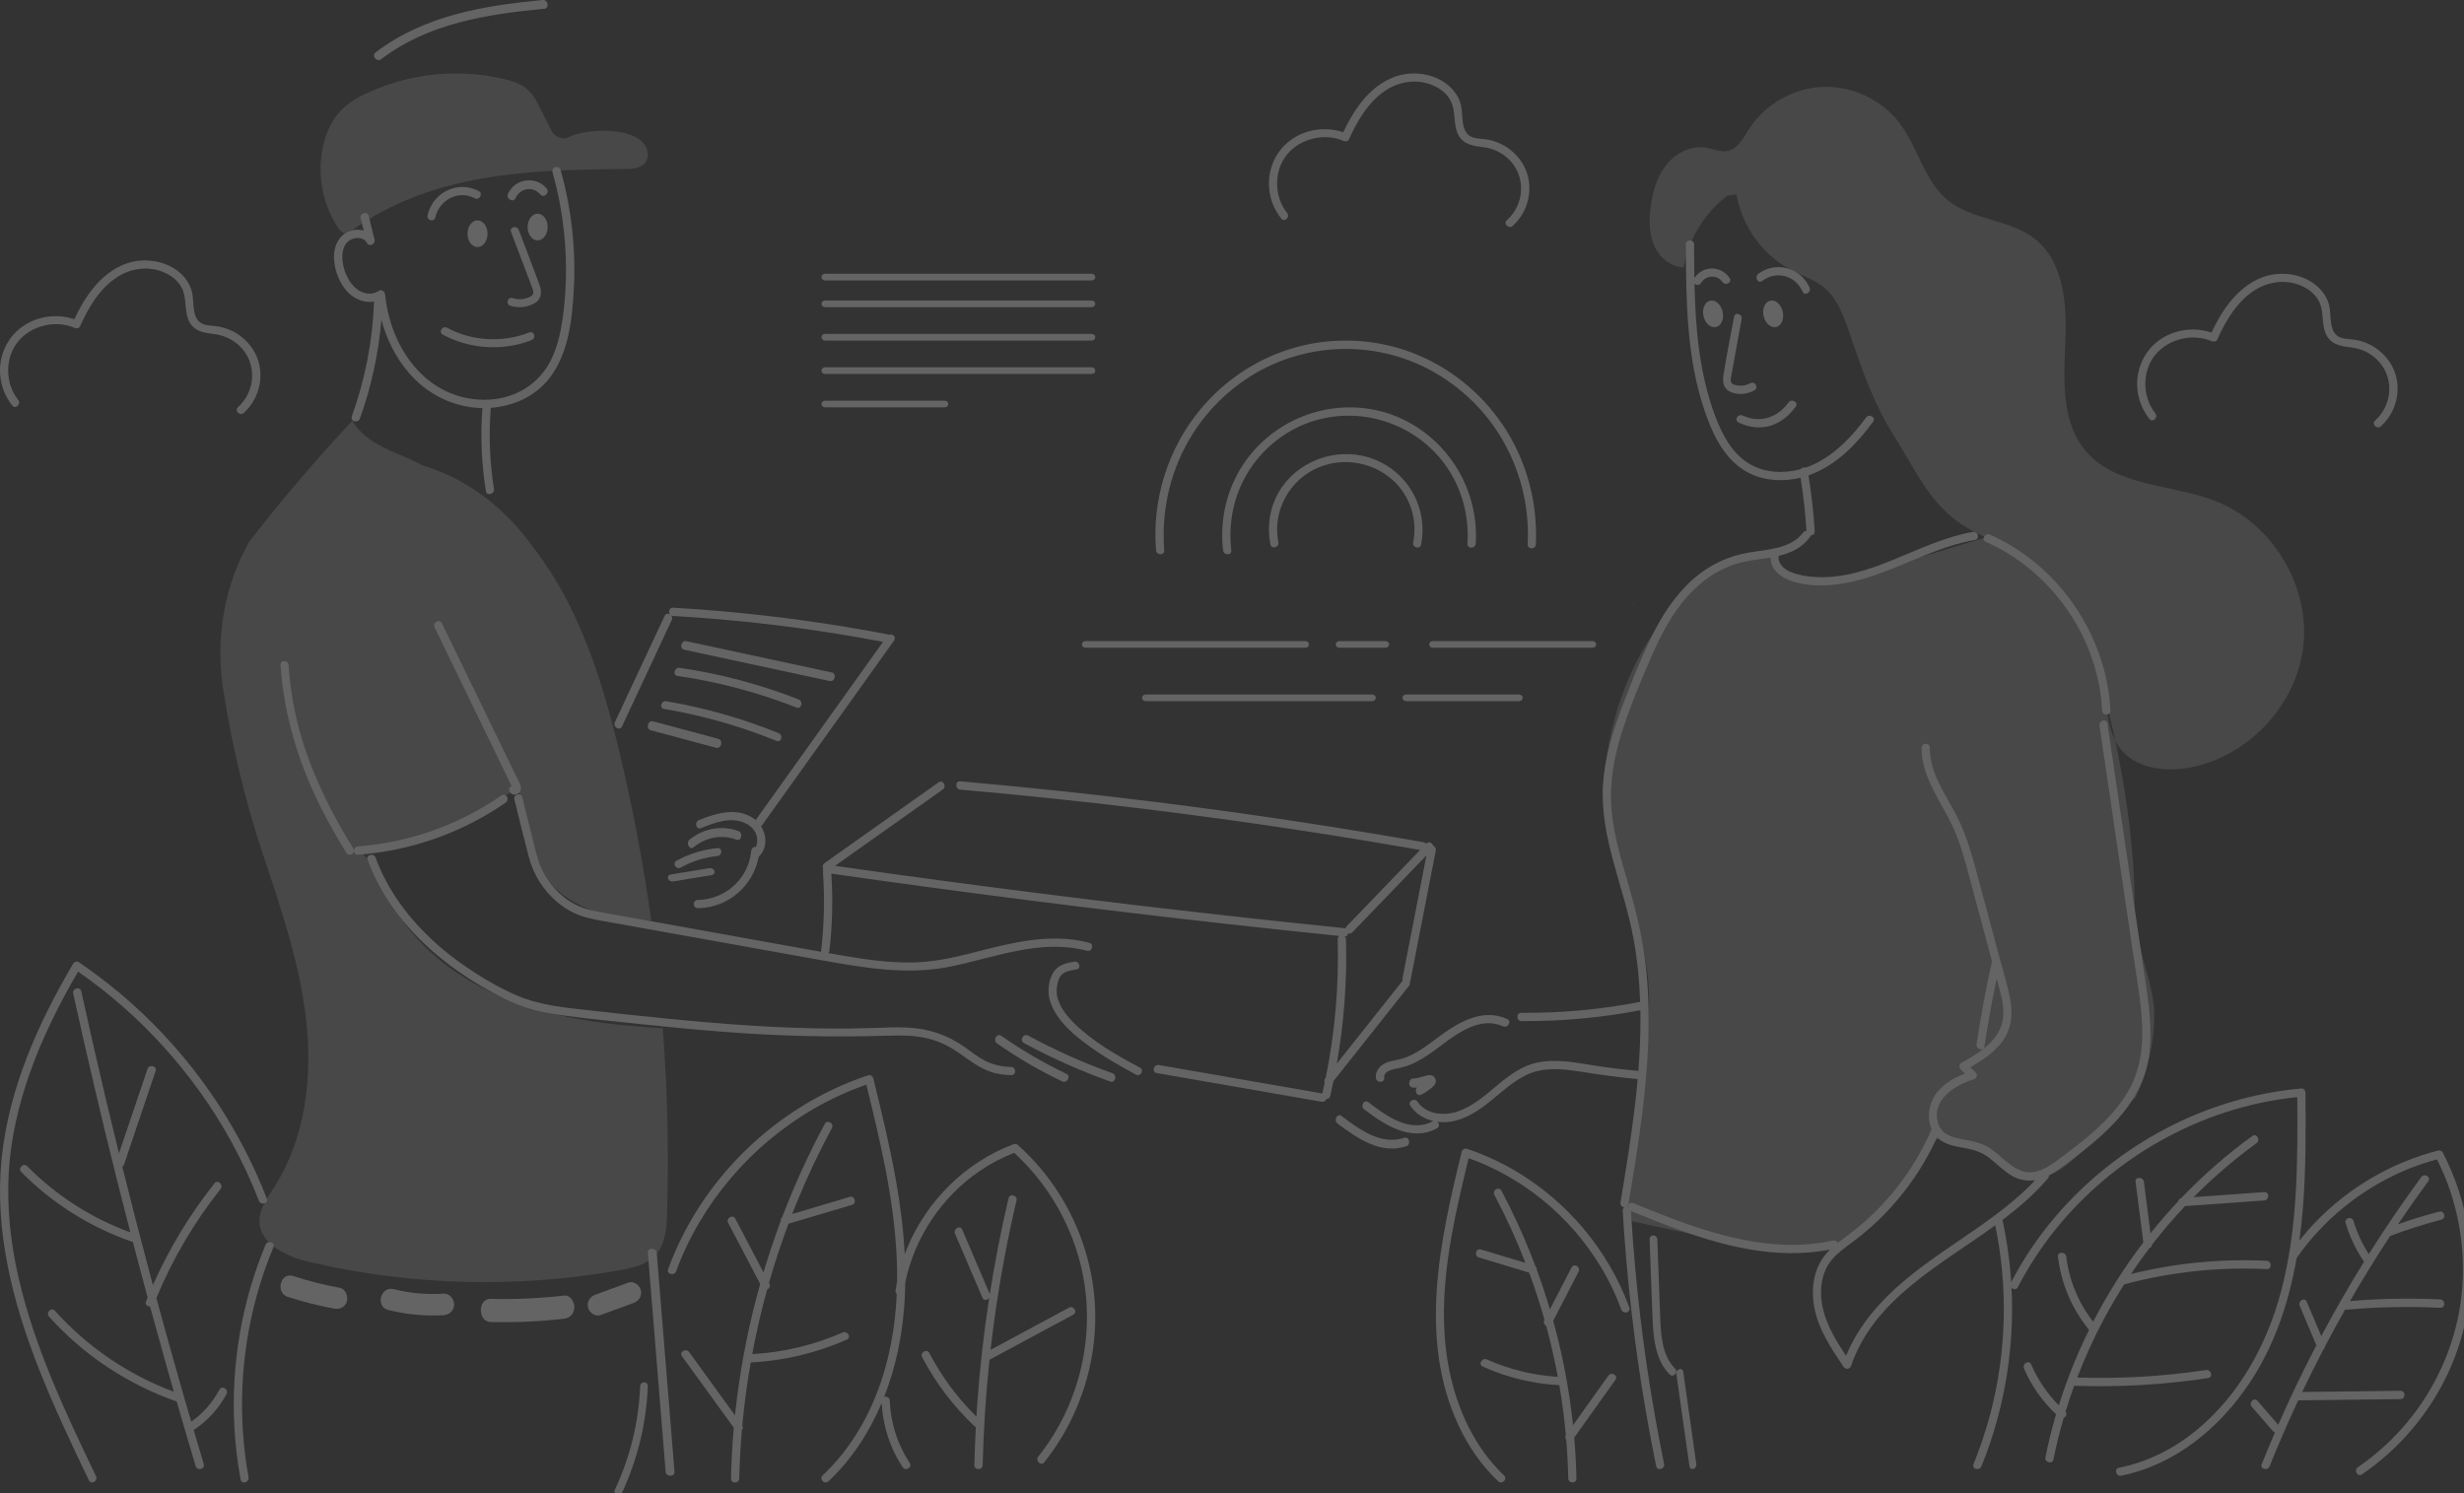 <?xml version="1.0" encoding="UTF-8"?>
<svg width="358px" height="217px" viewBox="0 0 358 217" version="1.1" xmlns="http://www.w3.org/2000/svg" xmlns:xlink="http://www.w3.org/1999/xlink">
    <rect x="0" y="0" width="358" height="217" fill="#333333" stroke="none"/>
    <title>ic_delivery</title>
    <g id="Page-1" stroke="none" stroke-width="1" fill="none" fill-rule="evenodd" opacity="0.24">
        <g id="408_splash" transform="translate(-2, -523)" fill="#FFFFFF">
            <g id="ic_delivery" transform="translate(2, 523)">
                <path d="M50.019,33.894 C50.508,34.083 51.183,33.871 51.297,33.361 C56.96,29.369 63.234,27.119 70.069,25.935 C76.904,24.752 83.874,24.611 90.812,24.561 C91.874,24.554 93.091,24.477 93.743,23.642 C94.333,22.888 94.194,21.746 93.626,20.977 C93.057,20.208 92.152,19.756 91.238,19.466 C88.809,18.695 84.68,18.863 82.407,20.015 C81.709,20.369 80.512,19.741 80.189,19.101 C79.633,17.996 79.076,16.892 78.519,15.787 C78.024,14.803 77.511,13.796 76.694,13.056 C75.705,12.157 74.372,11.744 73.067,11.443 C66.545,9.937 59.525,10.66 53.45,13.463 C52.082,14.094 50.742,14.841 49.675,15.903 C48.238,17.334 47.379,19.262 46.939,21.238 C46.066,25.155 46.788,29.406 48.923,32.809 C49.201,33.252 49.53,33.705 50.019,33.894" id="Fill-3" opacity="0.423"></path>
                <path d="M186.164,31.771 C186.641,32.363 187.479,31.527 187.007,30.94 C185.08,28.545 185.052,24.785 187.034,22.409 C188.938,20.128 192.423,19.28 195.176,20.465 C195.445,20.581 195.85,20.571 195.992,20.255 C197.223,17.515 198.859,14.695 201.483,13.039 C203.679,11.654 206.493,11.411 208.804,12.702 C209.825,13.273 210.677,14.152 211.028,15.274 C211.437,16.579 211.225,18.004 211.735,19.286 C212.352,20.838 213.757,21.189 215.295,21.35 C216.801,21.508 218.166,22.104 219.243,23.166 C221.74,25.629 221.527,29.682 218.938,32.002 C218.369,32.512 219.214,33.341 219.781,32.833 C222.195,30.67 222.935,27.014 221.432,24.14 C220.715,22.766 219.51,21.609 218.106,20.925 C217.361,20.562 216.579,20.331 215.756,20.227 C214.925,20.123 213.883,20.165 213.257,19.522 C212.235,18.474 212.583,16.549 212.254,15.235 C211.934,13.957 211.122,12.877 210.055,12.105 C207.845,10.504 204.711,10.251 202.22,11.322 C198.826,12.781 196.669,16.002 195.166,19.217 C192.749,18.399 190.007,18.722 187.856,20.127 C185.425,21.714 184.141,24.537 184.399,27.387 C184.546,29.006 185.14,30.498 186.164,31.771" id="Fill-4"></path>
                <path d="M2.64,58.109 C0.713,55.715 0.685,51.954 2.667,49.579 C4.571,47.298 8.057,46.45 10.81,47.635 C11.078,47.751 11.483,47.74 11.625,47.424 C12.856,44.684 14.492,41.865 17.116,40.21 C19.312,38.824 22.126,38.581 24.437,39.872 C25.458,40.443 26.31,41.322 26.661,42.444 C27.07,43.748 26.858,45.174 27.368,46.456 C27.985,48.008 29.39,48.359 30.928,48.52 C32.434,48.678 33.799,49.274 34.876,50.336 C37.373,52.799 37.16,56.852 34.571,59.172 C34.002,59.682 34.847,60.512 35.414,60.002 C37.828,57.84 38.568,54.184 37.066,51.31 C36.348,49.936 35.144,48.779 33.739,48.095 C32.995,47.731 32.213,47.501 31.389,47.397 C30.559,47.292 29.517,47.335 28.89,46.692 C27.869,45.644 28.216,43.719 27.887,42.405 C27.568,41.127 26.756,40.047 25.689,39.274 C23.478,37.673 20.345,37.421 17.853,38.492 C14.459,39.951 12.302,43.171 10.8,46.387 C8.382,45.568 5.641,45.892 3.49,47.296 C1.059,48.884 -0.226,51.707 0.033,54.557 C0.18,56.176 0.774,57.668 1.797,58.94 C2.274,59.533 3.112,58.696 2.64,58.109" id="Fill-5"></path>
                <path d="M312.309,60.882 C312.785,61.474 313.624,60.637 313.151,60.052 C311.226,57.656 311.195,53.895 313.178,51.52 C315.083,49.239 318.567,48.391 321.321,49.576 C321.589,49.692 321.995,49.681 322.136,49.365 C323.367,46.625 325.003,43.806 327.629,42.15 C329.823,40.764 332.637,40.521 334.948,41.813 C335.971,42.383 336.822,43.263 337.175,44.384 C337.58,45.689 337.369,47.115 337.879,48.397 C338.496,49.948 339.901,50.3 341.441,50.461 C342.947,50.619 344.312,51.215 345.388,52.277 C347.883,54.74 347.672,58.792 345.083,61.113 C344.513,61.622 345.358,62.452 345.925,61.943 C348.34,59.781 349.081,56.125 347.578,53.25 C346.861,51.877 345.656,50.72 344.251,50.035 C343.507,49.672 342.725,49.442 341.9,49.338 C341.072,49.233 340.029,49.276 339.402,48.633 C338.382,47.585 338.727,45.66 338.399,44.345 C338.08,43.068 337.268,41.988 336.202,41.215 C333.988,39.614 330.856,39.362 328.364,40.433 C324.97,41.892 322.813,45.112 321.311,48.328 C318.893,47.509 316.152,47.833 314.003,49.237 C311.571,50.825 310.287,53.648 310.545,56.498 C310.692,58.117 311.286,59.609 312.309,60.882" id="Fill-6"></path>
                <path d="M239.677,90.243 C240,90.567 240.324,90.888 240.647,91.213 C240.501,91.067 240.357,90.913 240.215,90.763 C240.034,90.592 239.854,90.418 239.677,90.243" id="Fill-7"></path>
                <path d="M237.252,87.797 C237.088,87.646 236.925,87.489 236.765,87.332 C237.089,87.656 237.412,87.981 237.736,88.302 C237.571,88.138 237.41,87.968 237.252,87.797" id="Fill-8"></path>
                <path d="M274.967,82.161 C275.678,82.494 259.472,87.144 256.878,79.97 C252.159,81.439 248.959,82.878 247.28,84.286 C244.412,86.693 234.524,94.908 232.913,114.198 C232.462,119.594 237.464,128.261 239.326,141.16 C239.894,145.092 239.556,151.935 238.311,161.689 C236.333,171.931 235.777,177.148 236.644,177.34 C239.785,178.042 253.663,181.161 256.878,181.269 C259.239,181.349 263.424,181.863 267.248,180.739 C269.984,179.935 272.501,177.958 274.187,175.926 C275.866,173.902 280.105,165.619 281.774,165.42 C287.867,164.688 291.025,172.215 297.037,170.98 C301.394,170.086 307.484,161.326 310.133,159.642 C310.182,159.816 313.023,154.233 313.001,147.482 C312.985,142.633 310.102,137.648 310.133,131.589 C310.207,116.651 305.579,100.322 305.639,100.617 C306.212,103.459 306.309,106.58 308.112,108.852 C310.294,111.602 314.309,112.166 317.783,111.599 C326.469,110.182 333.737,102.514 334.668,93.779 C335.601,85.045 330.112,76.02 321.919,72.814 C315.544,70.316 307.5,70.765 303.061,65.561 C299.5,61.386 299.834,55.283 300.081,49.806 C300.329,44.329 299.921,38.024 295.584,34.657 C291.958,31.842 286.628,32.026 283.053,29.146 C279.596,26.359 278.697,21.493 276.032,17.944 C273.459,14.516 269.146,12.463 264.857,12.623 C260.568,12.783 256.421,15.153 254.112,18.763 C253.279,20.065 252.467,21.67 250.945,21.949 C249.923,22.136 248.917,21.639 247.894,21.461 C245.683,21.077 243.408,22.27 242.033,24.04 C240.658,25.81 240.061,28.065 239.804,30.289 C239.592,32.127 239.603,34.056 240.362,35.745 C241.12,37.434 242.769,38.826 244.623,38.822 C245.347,34.74 247.654,30.958 250.956,28.442 L252.311,28.246 C253.078,32.93 256.183,37.174 260.42,39.331 C261.941,40.105 263.611,40.636 264.94,41.706 C266.92,43.302 267.838,45.835 268.66,48.239 C270.391,53.306 272.118,58.436 274.967,62.972 C279.334,69.925 280.995,74.923 288.583,78.082" id="Fill-9" opacity="0.423"></path>
                <path d="M76.915,146.344 C69.426,143.978 62.329,139.627 58.034,133.072 C56.533,130.78 55.403,128.275 54.278,125.777 C53.985,125.126 52.106,123.87 52.48,123.259 C52.81,122.722 55.1,123.043 55.72,122.928 C62.378,121.689 69.457,118.402 75.03,114.567 C77.327,117.905 76.565,123.019 78.601,126.516 C80.343,129.511 83.487,131.489 86.796,132.535 C89.328,133.335 91.977,133.652 94.634,133.851 C93.493,125.592 91.947,117.389 90,109.281 C87.482,98.793 84.169,88.211 77.575,79.664 C73.594,74.04 67.977,69.534 61.373,67.633 C59.578,66.621 57.6,65.956 55.752,65.034 C53.934,64.126 52.175,62.884 51.192,61.132 C45.925,66.773 40.911,72.653 36.172,78.742 C36.339,78.763 30.468,87.232 32.419,100.093 C33.67,108.329 35.628,116.424 38.264,124.332 C40.901,132.241 43.62,140.208 44.51,148.491 C45.401,156.778 44.312,165.541 39.812,172.562 C38.842,174.078 37.678,175.634 37.694,177.43 C37.725,180.853 41.737,182.635 45.081,183.411 C59.794,186.831 75.207,187.229 90.078,184.569 C91.926,184.242 93.891,183.796 95.179,182.436 C96.683,180.849 96.858,178.463 96.923,176.279 C97.19,167.32 96.979,158.351 96.299,149.413 C89.732,149.035 83.17,148.319 76.915,146.344" id="Fill-14" opacity="0.423"></path>
                <path d="M320.827,200.247 C321.591,200.131 321.268,198.968 320.507,199.08 C314.321,200.012 308.057,200.366 301.806,200.169 C302.921,197.26 304.216,194.419 305.684,191.667 C306.6,189.953 307.582,188.276 308.624,186.633 C315.371,184.819 322.359,184.074 329.34,184.418 C330.114,184.455 330.111,183.244 329.34,183.207 C322.709,182.88 316.047,183.534 309.606,185.132 C310.469,183.84 311.369,182.574 312.31,181.339 C312.504,181.282 312.653,181.132 312.657,180.89 C314.168,178.938 315.772,177.056 317.467,175.257 C321.302,174.985 325.141,174.709 328.976,174.437 C329.747,174.383 329.751,173.172 328.976,173.226 C325.559,173.471 322.138,173.716 318.72,173.957 C321.55,171.103 324.601,168.474 327.858,166.116 C328.48,165.667 327.879,164.616 327.247,165.072 C323.531,167.763 320.076,170.787 316.913,174.1 C316.665,174.161 316.516,174.355 316.468,174.57 C315.069,176.063 313.727,177.608 312.449,179.206 C312.13,176.716 311.811,174.223 311.492,171.733 C311.393,170.971 310.184,170.96 310.282,171.733 C310.659,174.665 311.036,177.597 311.413,180.533 C308.645,184.153 306.205,188.014 304.12,192.062 C301.996,189.341 300.624,186.048 300.215,182.612 C300.123,181.85 298.915,181.839 299.007,182.612 C299.474,186.531 301.029,190.201 303.524,193.242 C302.478,195.362 301.527,197.532 300.678,199.74 C300.112,201.21 299.593,202.7 299.122,204.203 C297.426,202.492 296.074,200.485 295.114,198.26 C294.807,197.546 293.767,198.161 294.072,198.869 C295.152,201.376 296.743,203.638 298.728,205.506 C298.124,207.564 297.608,209.646 297.184,211.752 C297.031,212.51 298.194,212.834 298.348,212.072 C298.759,210.034 299.258,208.02 299.838,206.027 C300.171,205.877 300.382,205.458 300.103,205.135 C300.489,203.866 300.908,202.611 301.361,201.366 C307.87,201.597 314.386,201.216 320.827,200.247" id="Fill-15"></path>
                <path d="M358.645,179.003 C358.059,174.977 356.786,171.069 354.906,167.464 C354.781,167.228 354.478,167.124 354.229,167.188 C347.477,168.919 341.252,172.565 336.421,177.588 C335.595,178.443 334.817,179.343 334.079,180.273 C334.292,178.743 334.457,177.21 334.581,175.677 C335.043,170.055 335.013,164.405 334.969,158.765 C334.969,158.466 334.696,158.139 334.373,158.169 C327.493,158.772 320.789,160.787 314.675,163.994 C308.597,167.184 303.104,171.537 298.652,176.766 C296.128,179.73 293.935,182.968 292.148,186.428 C291.795,187.112 292.827,187.718 293.182,187.031 C296.281,181.034 300.6,175.731 305.768,171.392 C310.908,167.077 316.891,163.735 323.272,161.649 C326.685,160.537 330.209,159.779 333.776,159.422 C333.844,168.886 333.857,178.504 331.401,187.715 C329.353,195.389 325.374,202.649 319.196,207.767 C315.918,210.485 312.05,212.439 307.87,213.282 C307.115,213.433 307.435,214.585 308.186,214.434 C315.962,212.871 322.379,207.588 326.735,201.123 C330.458,195.605 332.547,189.298 333.685,182.799 L333.689,182.796 C337.539,177.264 342.95,172.885 349.121,170.193 C350.728,169.492 352.386,168.923 354.077,168.468 C357.15,174.559 358.379,181.509 357.635,188.291 C356.927,194.709 354.326,200.894 350.331,205.954 C348.124,208.744 345.51,211.203 342.576,213.207 C341.942,213.642 342.542,214.68 343.179,214.242 C348.582,210.553 352.952,205.408 355.708,199.472 C358.672,193.088 359.656,185.963 358.645,179.003" id="Fill-16"></path>
                <path d="M348.786,203.304 C349.546,203.294 349.546,202.083 348.786,202.093 C344.022,202.151 339.254,202.209 334.49,202.27 C335.479,200.193 336.504,198.136 337.566,196.099 C337.698,195.986 337.795,195.823 337.811,195.638 C338.76,193.834 339.735,192.043 340.741,190.272 C340.814,190.303 340.903,190.316 341.003,190.306 C345.515,189.907 350.043,189.815 354.565,190.033 C355.322,190.067 355.322,188.856 354.565,188.819 C350.189,188.611 345.803,188.693 341.437,189.058 C343.166,186.062 344.977,183.111 346.865,180.218 C347.001,180.01 347.137,179.806 347.273,179.597 C349.718,178.676 352.206,177.885 354.728,177.226 C355.464,177.035 355.152,175.865 354.416,176.056 C352.385,176.585 350.382,177.203 348.404,177.902 C349.831,175.787 351.301,173.702 352.807,171.649 C353.265,171.028 352.243,170.424 351.792,171.038 C349.118,174.675 346.576,178.41 344.168,182.235 C343.206,180.74 342.456,179.127 341.942,177.411 C341.719,176.667 340.581,176.984 340.804,177.731 C341.384,179.666 342.234,181.494 343.352,183.159 C343.391,183.224 343.441,183.275 343.494,183.316 C341.298,186.854 339.221,190.463 337.26,194.144 C336.557,192.479 335.854,190.814 335.15,189.15 C334.852,188.433 333.833,189.051 334.135,189.76 C334.941,191.671 335.744,193.581 336.55,195.492 C335.243,197.996 333.989,200.53 332.792,203.096 C332.184,204.403 331.591,205.716 331.013,207.04 C330.008,205.88 329.003,204.72 327.998,203.56 C327.49,202.977 326.661,203.836 327.165,204.42 C328.183,205.593 329.202,206.767 330.22,207.944 C330.317,208.056 330.426,208.114 330.536,208.131 C329.875,209.663 329.235,211.205 328.611,212.754 C328.323,213.474 329.464,213.788 329.749,213.075 C331.05,209.84 332.44,206.644 333.916,203.488 C338.873,203.427 343.829,203.365 348.786,203.304" id="Fill-17"></path>
                <path d="M38.771,174.172 C34.586,163.366 27.827,153.59 19.174,145.846 C16.739,143.666 14.156,141.655 11.452,139.814 C11.184,139.633 10.787,139.764 10.632,140.029 C5.503,148.747 1.261,158.241 0.234,168.389 C-0.823,178.83 1.832,189.193 5.628,198.852 C7.801,204.383 10.347,209.756 12.918,215.112 C13.25,215.804 14.285,215.199 13.953,214.508 C9.48,205.192 4.998,195.729 2.684,185.607 C1.554,180.667 0.988,175.593 1.266,170.525 C1.541,165.498 2.685,160.555 4.37,155.816 C6.183,150.719 8.622,145.863 11.343,141.188 C20.531,147.552 28.179,156.058 33.566,165.82 C35.108,168.618 36.463,171.513 37.615,174.488 C37.89,175.196 39.05,174.891 38.771,174.172" id="Fill-18"></path>
                <path d="M31.868,201.942 C30.892,203.798 29.503,205.379 27.783,206.578 C26.037,200.607 24.35,194.619 22.723,188.614 C25.07,182.944 28.213,177.6 32.038,172.787 C32.517,172.184 31.663,171.327 31.179,171.933 C27.567,176.482 24.56,181.447 22.217,186.738 C22.16,186.524 22.103,186.314 22.046,186.104 C20.57,180.597 19.145,175.073 17.769,169.539 C17.881,169.471 17.973,169.366 18.025,169.213 C19.551,164.689 21.077,160.164 22.604,155.639 C22.852,154.9 21.679,154.585 21.432,155.317 C20.051,159.412 18.671,163.503 17.29,167.598 C16.607,164.824 15.935,162.047 15.277,159.266 C14.078,154.203 12.923,149.125 11.808,144.045 C11.642,143.286 10.471,143.608 10.636,144.363 C12.612,153.376 14.719,162.358 16.958,171.31 C17.608,173.901 18.269,176.492 18.94,179.08 C13.293,177.02 8.157,173.718 3.946,169.457 C3.398,168.905 2.539,169.755 3.087,170.307 C7.561,174.836 13.048,178.29 19.074,180.404 C19.152,180.431 19.226,180.445 19.294,180.441 C20,183.147 20.717,185.85 21.448,188.55 C21.37,188.739 21.29,188.929 21.214,189.119 C21.037,189.562 21.416,189.85 21.799,189.84 C22.545,192.583 23.302,195.323 24.073,198.06 C24.464,199.449 24.861,200.841 25.259,202.229 C18.633,199.774 12.68,195.71 7.984,190.47 C7.464,189.887 6.607,190.741 7.125,191.32 C12.134,196.912 18.556,201.166 25.67,203.655 C26.576,206.792 27.495,209.925 28.432,213.054 C28.655,213.796 29.828,213.481 29.604,212.736 C29.111,211.09 28.624,209.44 28.14,207.794 C30.152,206.47 31.799,204.675 32.917,202.548 C33.278,201.864 32.23,201.254 31.868,201.942" id="Fill-19"></path>
                <path d="M107.85,207.136 C108.132,204.068 108.541,201.014 109.072,197.98 C113.899,197.736 118.621,196.609 123.044,194.659 C123.75,194.347 123.139,193.311 122.437,193.619 C118.285,195.451 113.819,196.511 109.292,196.765 C109.88,193.609 110.605,190.477 111.458,187.382 C111.757,187.25 111.978,186.901 111.781,186.526 C111.763,186.492 111.745,186.458 111.727,186.424 C112.555,183.522 113.498,180.654 114.555,177.824 C117.631,176.91 120.707,175.995 123.783,175.081 C124.523,174.861 124.208,173.7 123.464,173.92 C120.675,174.749 117.885,175.579 115.096,176.408 C115.339,175.782 115.587,175.159 115.842,174.536 C117.327,170.913 119.012,167.371 120.87,163.925 C121.238,163.244 120.2,162.635 119.833,163.318 C117.471,167.7 115.403,172.237 113.638,176.886 C113.461,177.021 113.399,177.235 113.428,177.441 C112.509,179.896 111.676,182.385 110.928,184.897 C109.563,182.293 108.199,179.689 106.835,177.086 C106.475,176.402 105.438,177.008 105.797,177.695 C107.347,180.651 108.896,183.607 110.446,186.566 C108.935,191.94 107.814,197.425 107.1,202.968 C106.984,203.865 106.881,204.766 106.787,205.663 C104.567,202.599 102.347,199.534 100.126,196.47 C99.676,195.847 98.633,196.446 99.088,197.076 C101.597,200.54 104.105,204 106.613,207.464 C106.398,209.916 106.262,212.377 106.206,214.839 C106.188,215.611 107.39,215.611 107.407,214.839 C107.461,212.475 107.592,210.115 107.796,207.762 C107.949,207.606 108.005,207.373 107.85,207.136" id="Fill-20"></path>
                <path d="M147.909,166.4 C147.757,166.265 147.529,166.17 147.324,166.244 C140.289,168.854 134.62,174.5 131.77,181.43 C131.658,181.704 131.551,181.978 131.448,182.256 C131.266,178.671 130.805,175.093 130.181,171.559 C129.296,166.552 128.089,161.607 126.88,156.671 C126.805,156.367 126.443,156.15 126.141,156.252 C115.794,159.681 106.83,166.877 101.095,176.149 C99.478,178.759 98.136,181.535 97.075,184.419 C96.807,185.146 97.968,185.458 98.233,184.737 C101.883,174.819 109.159,166.363 118.284,161.086 C120.7,159.691 123.24,158.53 125.874,157.613 C127.908,165.919 129.922,174.308 130.29,182.885 C130.337,183.985 130.354,185.089 130.341,186.196 C130.255,186.629 130.179,187.069 130.116,187.506 C130.085,187.729 130.161,187.912 130.287,188.044 C130.029,193.758 128.88,199.438 126.46,204.641 C124.76,208.297 122.455,211.634 119.518,214.4 C118.954,214.931 119.804,215.781 120.368,215.249 C123.756,212.061 126.303,208.137 128.098,203.876 C128.272,207.193 129.311,210.416 131.139,213.191 C131.562,213.835 132.603,213.235 132.176,212.585 C130.398,209.884 129.391,206.763 129.281,203.527 C129.265,203.057 128.809,202.874 128.464,202.979 C129.315,200.809 129.977,198.565 130.461,196.293 C131.159,193.013 131.483,189.696 131.529,186.368 C132.859,179.856 136.797,173.959 142.279,170.198 C143.862,169.111 145.564,168.208 147.354,167.517 C151.923,171.701 155.238,177.168 156.849,183.159 C158.519,189.361 158.223,195.962 156.134,202.028 C154.939,205.497 153.154,208.774 150.865,211.641 C150.387,212.24 151.232,213.097 151.714,212.491 C155.919,207.224 158.474,200.762 159.029,194.042 C159.576,187.428 158.034,180.732 154.784,174.961 C152.979,171.755 150.651,168.847 147.909,166.4" id="Fill-21"></path>
                <path d="M155.928,191.043 C156.61,190.674 156.001,189.644 155.318,190.013 C151.52,192.057 147.721,194.1 143.922,196.144 C144.428,191.691 145.092,187.254 145.919,182.845 C146.447,180.029 147.041,177.227 147.695,174.435 C147.87,173.69 146.706,173.371 146.531,174.12 C145.45,178.727 144.542,183.372 143.808,188.046 C143.801,188.023 143.793,187.999 143.783,187.976 C142.455,184.875 141.128,181.774 139.8,178.67 C139.499,177.965 138.458,178.573 138.758,179.274 C140.085,182.375 141.412,185.476 142.74,188.577 C142.944,189.056 143.488,188.929 143.724,188.583 C142.918,193.802 142.329,199.054 141.964,204.322 C141.929,204.832 141.898,205.339 141.867,205.849 C139.113,203.138 136.811,200.027 135.024,196.611 C134.668,195.926 133.625,196.53 133.982,197.211 C135.928,200.933 138.494,204.319 141.559,207.218 C141.629,207.286 141.705,207.329 141.781,207.356 C141.684,209.205 141.611,211.054 141.566,212.903 C141.547,213.668 142.755,213.668 142.773,212.903 C142.896,207.786 143.227,202.678 143.764,197.587 C147.819,195.406 151.873,193.224 155.928,191.043" id="Fill-22"></path>
                <path d="M219.955,170.013 C217.786,168.753 215.489,167.721 213.113,166.924 C212.811,166.826 212.447,167.044 212.373,167.347 C209.224,180.306 206.021,194.478 211.93,207.165 C213.337,210.185 215.262,212.957 217.675,215.248 C218.238,215.783 219.09,214.928 218.526,214.394 C214.271,210.349 211.749,204.873 210.583,199.163 C209.254,192.656 209.763,185.938 210.926,179.448 C211.598,175.702 212.483,171.994 213.382,168.297 C221.239,171.085 228.025,176.68 232.405,183.796 C233.672,185.856 234.734,188.035 235.565,190.307 C235.83,191.032 236.994,190.719 236.726,189.983 C233.666,181.62 227.628,174.466 219.955,170.013" id="Fill-23"></path>
                <path d="M233.689,199.891 C231.975,202.294 230.261,204.693 228.547,207.096 C228.005,201.969 227.043,196.89 225.672,191.926 C226.9,189.547 228.128,187.168 229.356,184.789 C229.71,184.102 228.685,183.497 228.331,184.184 C227.285,186.207 226.24,188.234 225.194,190.258 C224.618,188.315 223.98,186.393 223.278,184.491 C223.29,184.316 223.235,184.14 223.1,184.014 C222.806,183.229 222.503,182.451 222.188,181.676 C220.987,178.722 219.64,175.836 218.148,173.02 C217.786,172.34 216.76,172.946 217.122,173.629 C218.82,176.827 220.327,180.13 221.638,183.514 C219.485,182.864 217.332,182.214 215.18,181.564 C214.446,181.341 214.132,182.502 214.864,182.722 C217.301,183.459 219.737,184.194 222.174,184.928 C223.006,187.185 223.75,189.472 224.404,191.787 C224.396,191.804 224.388,191.818 224.381,191.834 C224.199,192.183 224.38,192.515 224.647,192.663 C225.312,195.107 225.878,197.577 226.34,200.067 C222.787,199.847 219.286,198.998 216.027,197.54 C215.334,197.232 214.729,198.267 215.427,198.578 C218.954,200.155 222.708,201.072 226.556,201.282 C226.787,202.629 226.988,203.979 227.159,205.333 C227.294,206.405 227.408,207.481 227.505,208.561 C227.371,208.784 227.42,209.001 227.556,209.156 C227.714,211.045 227.815,212.94 227.858,214.838 C227.876,215.609 229.063,215.613 229.046,214.838 C229.001,212.855 228.891,210.872 228.72,208.896 C230.718,206.097 232.716,203.299 234.714,200.5 C235.162,199.871 234.133,199.269 233.689,199.891" id="Fill-24"></path>
                <path d="M202.642,51.685 C207.954,53.193 212.706,56.417 216.169,60.786 C219.684,65.223 221.734,70.804 221.971,76.497 C222.007,77.364 222.001,78.231 221.961,79.101 C221.926,79.879 223.115,79.879 223.151,79.101 C223.428,72.971 221.774,66.838 218.362,61.772 C215.102,56.937 210.409,53.209 205.005,51.188 C199.423,49.1 193.171,48.934 187.484,50.698 C181.997,52.399 177.113,55.861 173.613,60.489 C170.023,65.237 168.001,71.097 167.877,77.091 C167.856,78.047 167.888,79.002 167.96,79.958 C168.019,80.729 169.209,80.736 169.15,79.958 C168.698,73.985 170.127,68.012 173.331,62.981 C176.313,58.3 180.746,54.589 185.848,52.557 C191.178,50.436 197.128,50.12 202.642,51.685" id="Fill-25"></path>
                <path d="M213.212,79.005 C213.162,79.78 214.359,79.777 214.409,79.005 C214.938,70.834 209.992,63.136 202.337,60.299 C194.727,57.481 186.01,60.194 181.183,66.694 C178.372,70.478 177.151,75.285 177.704,79.967 C177.794,80.725 178.992,80.735 178.901,79.967 C178.433,76.006 179.243,72.005 181.333,68.606 C183.236,65.512 186.124,63.034 189.479,61.663 C196.521,58.784 204.767,60.973 209.512,66.924 C212.226,70.329 213.493,74.672 213.212,79.005" id="Fill-26"></path>
                <path d="M199.772,66.788 C194.983,64.857 189.369,66.51 186.382,70.611 C184.588,73.076 183.999,76.172 184.586,79.121 C184.732,79.854 185.88,79.543 185.735,78.81 C184.833,74.277 187.341,69.6 191.75,67.852 C195.997,66.166 201.058,67.583 203.693,71.259 C205.274,73.465 205.851,76.201 205.318,78.839 C205.171,79.573 206.319,79.883 206.468,79.15 C207.504,74.018 204.757,68.798 199.772,66.788" id="Fill-27"></path>
                <path d="M99.399,94.41 C106.452,95.927 113.505,97.444 120.558,98.962 C121.297,99.121 121.613,97.879 120.87,97.72 C113.817,96.202 106.765,94.685 99.711,93.168 C98.973,93.008 98.657,94.25 99.399,94.41" id="Fill-28"></path>
                <path d="M98.429,98.219 C104.343,99.077 110.149,100.618 115.736,102.815 C116.441,103.093 116.745,101.912 116.047,101.638 C110.459,99.445 104.654,97.9 98.74,97.042 C98.004,96.935 97.686,98.109 98.429,98.219" id="Fill-29"></path>
                <path d="M96.491,103.015 C102.094,103.966 107.573,105.525 112.826,107.663 C113.528,107.947 113.833,106.826 113.14,106.542 C107.886,104.404 102.407,102.845 96.805,101.897 C96.062,101.769 95.743,102.891 96.491,103.015" id="Fill-30"></path>
                <path d="M94.566,106.119 C97.719,106.966 100.873,107.813 104.026,108.657 C104.801,108.866 105.131,107.563 104.356,107.354 C101.202,106.511 98.049,105.664 94.896,104.821 C94.121,104.612 93.791,105.911 94.566,106.119" id="Fill-31"></path>
                <path d="M119.937,40.755 C124.313,40.755 128.691,40.755 133.068,40.755 C139.985,40.755 146.902,40.755 153.819,40.755 C155.397,40.755 156.976,40.755 158.554,40.755 C159.331,40.755 159.333,39.784 158.554,39.784 C154.177,39.784 149.8,39.784 145.422,39.784 C138.506,39.784 131.588,39.784 124.672,39.784 C123.093,39.784 121.515,39.784 119.937,39.784 C119.159,39.784 119.158,40.755 119.937,40.755" id="Fill-32"></path>
                <path d="M119.937,44.636 C124.313,44.636 128.691,44.636 133.068,44.636 C139.985,44.636 146.902,44.636 153.819,44.636 C155.397,44.636 156.976,44.636 158.554,44.636 C159.331,44.636 159.333,43.666 158.554,43.666 C154.177,43.666 149.8,43.666 145.422,43.666 C138.506,43.666 131.588,43.666 124.672,43.666 C123.093,43.666 121.515,43.666 119.937,43.666 C119.159,43.666 119.158,44.636 119.937,44.636" id="Fill-33"></path>
                <path d="M119.937,49.488 C124.313,49.488 128.691,49.488 133.068,49.488 C139.985,49.488 146.902,49.488 153.819,49.488 C155.397,49.488 156.976,49.488 158.554,49.488 C159.331,49.488 159.333,48.518 158.554,48.518 C154.177,48.518 149.8,48.518 145.422,48.518 C138.506,48.518 131.588,48.518 124.672,48.518 C123.093,48.518 121.515,48.518 119.937,48.518 C119.159,48.518 119.158,49.488 119.937,49.488" id="Fill-34"></path>
                <path d="M119.937,54.34 C124.313,54.34 128.691,54.34 133.068,54.34 C139.985,54.34 146.902,54.34 153.819,54.34 C155.397,54.34 156.976,54.34 158.554,54.34 C159.331,54.34 159.333,53.369 158.554,53.369 C154.177,53.369 149.8,53.369 145.422,53.369 C138.506,53.369 131.588,53.369 124.672,53.369 C123.093,53.369 121.515,53.369 119.937,53.369 C119.159,53.369 119.158,54.34 119.937,54.34" id="Fill-35"></path>
                <path d="M119.942,59.191 C124.978,59.191 130.015,59.191 135.051,59.191 C135.768,59.191 136.485,59.191 137.201,59.191 C137.985,59.191 137.987,58.221 137.201,58.221 C132.165,58.221 127.128,58.221 122.092,58.221 C121.375,58.221 120.658,58.221 119.942,58.221 C119.158,58.221 119.156,59.191 119.942,59.191" id="Fill-36"></path>
                <path d="M157.778,94.124 C166.034,94.124 174.291,94.124 182.547,94.124 C184.901,94.124 187.254,94.124 189.608,94.124 C190.382,94.124 190.383,93.154 189.608,93.154 C181.351,93.154 173.094,93.154 164.838,93.154 C162.485,93.154 160.131,93.154 157.778,93.154 C157.004,93.154 157.003,94.124 157.778,94.124" id="Fill-37"></path>
                <path d="M194.666,94.124 C196.856,94.124 199.047,94.124 201.237,94.124 C202.031,94.124 202.032,93.154 201.237,93.154 C199.047,93.154 196.856,93.154 194.666,93.154 C193.872,93.154 193.871,94.124 194.666,94.124" id="Fill-38"></path>
                <path d="M208.223,94.124 C215.931,94.124 223.638,94.124 231.346,94.124 C232.102,94.124 232.104,93.154 231.346,93.154 C223.638,93.154 215.931,93.154 208.223,93.154 C207.466,93.154 207.465,94.124 208.223,94.124" id="Fill-39"></path>
                <path d="M173.749,100.916 C171.338,100.916 168.927,100.916 166.516,100.916 C165.735,100.916 165.734,101.887 166.516,101.887 C175.035,101.887 183.554,101.887 192.073,101.887 C194.484,101.887 196.895,101.887 199.306,101.887 C200.087,101.887 200.088,100.916 199.306,100.916 C190.787,100.916 182.268,100.916 173.749,100.916" id="Fill-40"></path>
                <path d="M204.36,101.887 C209.791,101.887 215.222,101.887 220.653,101.887 C221.435,101.887 221.436,100.916 220.653,100.916 C215.222,100.916 209.791,100.916 204.36,100.916 C203.579,100.916 203.577,101.887 204.36,101.887" id="Fill-41"></path>
                <path d="M50.646,42.571 C51.616,43.523 53.029,44.05 54.347,43.82 C54.143,49.514 53.05,55.141 51.113,60.509 C50.848,61.239 52.022,61.554 52.285,60.828 C53.956,56.198 55.003,51.364 55.409,46.469 C56.165,49.277 57.473,51.929 59.386,54.157 C61.976,57.175 65.61,59.079 69.616,59.283 C69.773,59.29 69.931,59.293 70.089,59.297 C69.781,63.33 69.96,67.373 70.598,71.369 C70.72,72.133 71.892,71.811 71.77,71.05 C71.148,67.153 71.002,63.194 71.307,59.263 C74.555,59.028 77.71,57.631 79.754,55.046 C82.616,51.427 83.137,46.432 83.375,41.993 C83.687,36.169 83.023,30.302 81.449,24.685 C81.24,23.938 80.067,24.255 80.277,25.006 C81.577,29.646 82.243,34.44 82.235,39.258 C82.232,41.657 82.08,44.069 81.726,46.443 C81.42,48.493 80.946,50.567 79.996,52.425 C78.287,55.771 75.045,57.783 71.296,58.057 C71.191,58.065 71.086,58.071 70.981,58.076 C70.852,58.041 70.708,58.046 70.576,58.09 C67.111,58.152 63.81,56.826 61.303,54.423 C58.138,51.388 56.383,47.084 55.95,42.783 C55.907,42.363 55.454,41.984 55.035,42.262 C53.855,43.043 52.375,42.61 51.44,41.654 C50.517,40.711 49.959,39.329 49.78,38.038 C49.624,36.909 49.801,35.454 50.917,34.853 C51.701,34.431 52.852,34.439 53.312,35.304 C53.641,35.922 54.583,35.489 54.423,34.839 C54.14,33.686 53.857,32.534 53.574,31.382 C53.388,30.628 52.216,30.947 52.402,31.703 C52.549,32.302 52.696,32.901 52.844,33.501 C52.176,33.31 51.425,33.352 50.762,33.603 C49.1,34.234 48.426,35.986 48.527,37.655 C48.635,39.41 49.373,41.323 50.646,42.571" id="Fill-42"></path>
                <path d="M74.044,115.049 C74.489,115.799 75.583,115.477 75.68,114.659 C75.744,114.111 75.393,113.597 75.162,113.124 C74.878,112.538 74.594,111.956 74.311,111.37 C73.193,109.068 72.075,106.77 70.958,104.468 C68.704,99.83 66.451,95.192 64.198,90.554 C63.856,89.849 62.798,90.465 63.14,91.168 C65.038,95.076 66.936,98.984 68.835,102.893 C69.775,104.828 70.715,106.763 71.655,108.699 C72.116,109.647 72.578,110.596 73.039,111.545 C73.287,112.059 73.536,112.569 73.784,113.08 C73.891,113.299 73.997,113.518 74.104,113.737 C74.175,113.884 74.246,114.028 74.316,114.176 C74.319,114.186 74.324,114.196 74.327,114.206 C74.032,114.347 73.83,114.689 74.044,115.049" id="Fill-43"></path>
                <path d="M146.914,155.041 C145.56,155 144.248,154.73 143.046,154.095 C142.035,153.561 141.139,152.85 140.213,152.189 C137.731,150.412 134.994,149.477 131.927,149.317 C130.133,149.223 128.336,149.337 126.544,149.39 C124.562,149.45 122.579,149.47 120.596,149.454 C116.71,149.427 112.827,149.267 108.949,149.019 C101.182,148.525 93.443,147.68 85.71,146.825 C82.17,146.431 78.519,146.097 75.209,144.698 C72.468,143.539 69.843,141.97 67.407,140.277 C61.774,136.366 56.935,131.08 54.565,124.611 C54.304,123.896 53.144,124.203 53.408,124.925 C55.538,130.742 59.539,135.661 64.387,139.508 C66.765,141.395 69.327,143.048 72.019,144.461 C73.451,145.216 74.909,145.92 76.456,146.415 C78.168,146.962 79.943,147.29 81.723,147.537 C85.523,148.064 89.354,148.422 93.17,148.822 C97.158,149.24 101.15,149.631 105.149,149.938 C113.037,150.549 120.906,150.746 128.813,150.499 C130.674,150.442 132.562,150.422 134.392,150.806 C135.893,151.12 137.297,151.704 138.587,152.519 C140.602,153.795 142.313,155.431 144.719,155.969 C145.439,156.133 146.177,156.206 146.914,156.226 C147.687,156.249 147.686,155.064 146.914,155.041" id="Fill-44"></path>
                <path d="M154.936,156.033 C151.642,154.465 148.483,152.621 145.485,150.516 C144.826,150.053 144.206,151.154 144.861,151.617 C147.858,153.723 151.017,155.567 154.311,157.131 C155.03,157.475 155.659,156.374 154.936,156.033" id="Fill-45"></path>
                <path d="M161.63,155.95 C157.419,154.448 153.328,152.618 149.383,150.482 C148.69,150.108 148.074,151.19 148.769,151.564 C152.805,153.75 156.997,155.619 161.306,157.159 C162.049,157.424 162.367,156.214 161.63,155.95" id="Fill-46"></path>
                <path d="M165.64,155.144 C162.317,153.375 158.902,151.444 156.178,148.798 C155.525,148.163 154.921,147.492 154.437,146.726 C154.107,146.203 153.908,145.772 153.752,145.332 C153.463,144.52 153.467,143.711 153.663,142.872 C153.812,142.228 154.07,141.652 154.67,141.327 C155.2,141.041 155.827,140.955 156.414,140.863 C157.15,140.751 156.838,139.624 156.105,139.739 C155.009,139.91 153.855,140.176 153.159,141.126 C152.476,142.057 152.252,143.474 152.379,144.605 C152.463,145.352 152.769,146.101 153.115,146.765 C154.229,148.893 156.209,150.514 158.104,151.905 C160.296,153.513 162.658,154.877 165.053,156.153 C165.714,156.505 166.301,155.495 165.64,155.144" id="Fill-47"></path>
                <path d="M38.578,180.885 C35.115,189.212 33.561,198.334 34.05,207.357 C34.189,209.915 34.496,212.462 34.954,214.982 C35.094,215.746 36.251,215.422 36.112,214.658 C34.524,205.928 34.942,196.858 37.29,188.305 C37.954,185.888 38.774,183.518 39.736,181.206 C40.034,180.49 38.873,180.176 38.578,180.885" id="Fill-48"></path>
                <path d="M95.991,189.105 C95.8,186.743 95.608,184.385 95.417,182.023 C95.355,181.27 94.064,181.263 94.126,182.023 C94.797,190.283 95.467,198.542 96.138,206.801 C96.329,209.159 96.521,211.518 96.713,213.88 C96.774,214.633 98.065,214.64 98.003,213.88 C97.333,205.62 96.662,197.361 95.991,189.105" id="Fill-49"></path>
                <path d="M93.007,201.442 C92.798,206.663 91.545,211.793 89.339,216.45 C89.013,217.136 89.975,217.745 90.302,217.055 C92.601,212.205 93.906,206.879 94.123,201.442 C94.154,200.668 93.038,200.671 93.007,201.442" id="Fill-50"></path>
                <path d="M195.561,136.492 C195.556,136.316 195.488,136.18 195.388,136.081 C195.689,136.078 195.853,135.86 195.88,135.608 C196.073,135.69 196.302,135.669 196.493,135.469 C200.08,131.746 203.668,128.019 207.255,124.292 C206.096,130.229 204.938,136.169 203.78,142.11 C203.754,142.246 203.769,142.368 203.813,142.47 C200.618,146.503 197.423,150.532 194.227,154.562 C195.278,148.604 195.73,142.545 195.561,136.492 Z M204.71,143.266 C204.857,143.082 204.878,142.871 204.824,142.688 C204.877,142.623 204.918,142.538 204.939,142.429 C206.163,136.152 207.388,129.872 208.612,123.592 C208.679,123.252 208.48,122.997 208.229,122.891 C208.123,122.487 207.601,122.194 207.227,122.585 C207.217,122.592 207.208,122.602 207.198,122.612 C207.131,122.5 207.013,122.412 206.835,122.381 C198.123,120.848 189.387,119.46 180.629,118.226 C171.897,116.995 163.144,115.91 154.375,114.975 C149.428,114.448 144.476,113.969 139.52,113.534 C138.75,113.469 138.755,114.676 139.52,114.744 C148.252,115.506 156.971,116.414 165.672,117.471 C174.438,118.535 183.185,119.753 191.909,121.116 C196.724,121.871 201.532,122.67 206.332,123.513 C202.769,127.213 199.206,130.916 195.643,134.615 C195.554,134.707 195.503,134.809 195.483,134.911 C195.43,134.891 195.373,134.877 195.31,134.87 C185.526,133.871 175.751,132.793 165.984,131.64 C156.257,130.491 146.539,129.263 136.831,127.964 C131.658,127.267 126.487,126.553 121.32,125.815 C126.54,122.116 131.76,118.42 136.981,114.724 C137.608,114.278 137.008,113.231 136.374,113.68 C130.851,117.593 125.327,121.504 119.803,125.414 C119.532,125.608 119.49,125.914 119.582,126.162 C119.539,126.308 119.544,126.461 119.608,126.587 C119.584,126.655 119.572,126.737 119.578,126.825 C119.832,130.593 119.742,134.374 119.309,138.125 C119.301,138.193 119.304,138.254 119.314,138.308 C113.795,137.339 108.283,136.319 102.767,135.329 C99.48,134.741 96.192,134.15 92.904,133.561 C91.272,133.269 89.64,132.976 88.009,132.681 C86.613,132.429 85.174,132.171 83.877,131.572 C81.256,130.362 79.094,127.771 78.22,125.027 C77.769,123.612 77.455,122.14 77.093,120.698 C76.688,119.083 76.292,117.464 75.896,115.846 C75.711,115.091 74.552,115.41 74.737,116.165 C75.413,118.93 76.092,121.691 76.809,124.442 C77.484,127.029 78.867,129.294 80.902,131.028 C81.965,131.936 83.114,132.633 84.439,133.082 C85.86,133.565 87.356,133.786 88.828,134.051 C92.194,134.656 95.559,135.258 98.925,135.863 C105.657,137.07 112.389,138.278 119.121,139.488 C125.416,140.617 131.774,141.753 138.134,140.444 C144.661,139.1 151.216,136.38 157.942,138.162 C158.69,138.363 159.009,137.196 158.261,136.999 C152.415,135.448 146.559,137.115 140.878,138.56 C138.04,139.281 135.227,139.838 132.288,139.859 C128.984,139.882 125.702,139.417 122.452,138.856 C121.75,138.737 121.047,138.614 120.345,138.492 C120.431,138.4 120.493,138.278 120.51,138.125 C120.938,134.415 121.031,130.678 120.787,126.948 C130.271,128.304 139.765,129.586 149.267,130.797 C159.063,132.045 168.868,133.214 178.682,134.306 C183.987,134.894 189.294,135.459 194.604,136.006 C194.456,136.098 194.354,136.261 194.36,136.492 C194.548,143.239 193.965,149.981 192.622,156.585 C192.601,156.612 192.58,156.639 192.559,156.666 C192.393,156.877 192.387,157.119 192.471,157.316 C192.359,157.843 192.244,158.37 192.123,158.894 C184.206,157.516 176.291,156.139 168.374,154.759 C167.618,154.63 167.294,155.792 168.055,155.925 C176.047,157.316 184.039,158.707 192.031,160.097 C192.38,160.158 192.637,159.944 192.738,159.682 C192.975,159.682 193.203,159.553 193.274,159.251 C193.439,158.537 193.593,157.819 193.741,157.102 C197.398,152.491 201.054,147.877 204.71,143.266 L204.71,143.266 Z" id="Fill-51"></path>
                <path d="M72.871,115.579 C66.703,119.85 59.468,122.438 52.006,122.987 C51.239,123.045 51.233,124.261 52.006,124.203 C59.676,123.636 67.132,121.021 73.477,116.623 C74.111,116.186 73.511,115.135 72.871,115.579" id="Fill-52"></path>
                <path d="M74.149,44.435 C75.303,44.787 76.516,44.677 77.584,44.107 C78.69,43.517 78.782,42.462 78.38,41.364 C77.404,38.693 76.366,36.043 75.359,33.384 C75.097,32.692 73.984,32.992 74.249,33.693 C75.038,35.777 75.828,37.863 76.617,39.947 C76.808,40.451 76.999,40.953 77.189,41.457 C77.337,41.851 77.672,42.479 77.355,42.87 C77.087,43.199 76.492,43.345 76.098,43.426 C75.542,43.542 74.994,43.479 74.455,43.315 C73.745,43.098 73.441,44.22 74.149,44.435" id="Fill-53"></path>
                <path d="M64.343,48.628 C68.22,50.732 73.08,51.055 77.22,49.425 C77.943,49.14 77.625,48.02 76.891,48.31 C73.04,49.826 68.588,49.594 64.968,47.63 C64.277,47.255 63.653,48.254 64.343,48.628" id="Fill-54"></path>
                <path d="M63.245,31.59 C63.872,28.968 66.638,27.583 68.983,28.814 C69.65,29.165 70.24,28.119 69.57,27.768 C66.576,26.195 62.94,27.851 62.122,31.267 C61.941,32.024 63.064,32.347 63.245,31.59" id="Fill-55"></path>
                <path d="M74.905,28.782 C75.608,27.29 77.421,27.013 78.509,28.259 C79.048,28.876 79.94,27.97 79.403,27.355 C77.806,25.527 74.854,25.927 73.814,28.137 C73.467,28.876 74.556,29.525 74.905,28.782" id="Fill-56"></path>
                <path d="M70.836,33.962 C70.836,32.89 70.184,32.022 69.38,32.022 C68.576,32.022 67.925,32.89 67.925,33.962 C67.925,35.034 68.576,35.903 69.38,35.903 C70.184,35.903 70.836,35.034 70.836,33.962" id="Fill-57"></path>
                <path d="M78.113,31.051 C77.309,31.051 76.658,31.92 76.658,32.992 C76.658,34.064 77.309,34.933 78.113,34.933 C78.917,34.933 79.569,34.064 79.569,32.992 C79.569,31.92 78.917,31.051 78.113,31.051" id="Fill-58"></path>
                <path d="M49.377,187.136 C47.077,186.716 44.808,186.141 42.577,185.414 C40.751,184.821 39.97,187.846 41.79,188.439 C44.02,189.166 46.289,189.738 48.589,190.158 C49.377,190.303 50.185,189.936 50.412,189.064 C50.608,188.308 50.17,187.281 49.377,187.136" id="Fill-59"></path>
                <path d="M64.47,187.983 C62.015,188.135 59.585,187.93 57.196,187.328 C55.303,186.853 54.495,189.871 56.391,190.346 C59.03,191.008 61.758,191.279 64.47,191.11 C65.286,191.057 65.984,190.427 65.984,189.547 C65.984,188.737 65.29,187.93 64.47,187.983" id="Fill-60"></path>
                <path d="M81.994,188.254 C78.431,188.667 74.851,188.827 71.271,188.736 C69.396,188.686 69.397,192.058 71.271,192.103 C74.851,192.198 78.431,192.035 81.994,191.622 C82.776,191.531 83.45,190.912 83.45,189.938 C83.45,189.096 82.781,188.163 81.994,188.254" id="Fill-61"></path>
                <path d="M93.1,187.444 C92.9,186.694 92.036,186.098 91.279,186.377 C89.679,186.966 88.078,187.554 86.478,188.139 C85.725,188.418 85.221,189.186 85.444,190.022 C85.645,190.776 86.509,191.368 87.266,191.089 C88.866,190.504 90.466,189.915 92.066,189.327 C92.819,189.051 93.324,188.284 93.1,187.444" id="Fill-62"></path>
                <path d="M42.833,103.324 C42.376,101.121 42.082,98.892 41.928,96.645 C41.875,95.875 40.703,95.868 40.756,96.645 C41.284,104.333 43.596,111.601 47.136,118.348 C48.131,120.246 49.206,122.098 50.323,123.921 C50.726,124.579 51.74,123.973 51.335,123.311 C47.539,117.117 44.33,110.537 42.833,103.324" id="Fill-63"></path>
                <path d="M272.049,190.716 C270.472,192.623 269.154,194.723 268.223,197.016 C266.851,194.956 265.53,192.816 264.917,190.401 C264.287,187.919 264.47,185.028 266.186,183.009 C267.051,181.992 268.155,181.227 269.214,180.436 C270.248,179.662 271.249,178.843 272.204,177.971 C274.125,176.223 275.859,174.268 277.398,172.172 C278.981,170.014 280.333,167.694 281.439,165.256 C282.41,166.244 283.812,166.541 285.133,166.764 C286.631,167.018 287.906,167.366 289.12,168.323 C290.194,169.169 291.147,170.19 292.342,170.87 C293.39,171.461 294.548,171.678 295.701,171.495 C288.677,178.928 278.621,182.752 272.049,190.716 Z M311.837,143.439 C311.27,139.513 310.682,135.59 310.101,131.667 C308.797,122.821 307.494,113.975 306.19,105.129 C306.077,104.365 304.927,104.689 305.039,105.447 C306.121,112.795 307.205,120.14 308.287,127.484 C308.824,131.116 309.358,134.751 309.892,138.383 C310.42,141.941 311.098,145.522 311.239,149.12 C311.367,152.373 310.897,155.582 309.281,158.446 C307.86,160.965 305.807,163.052 303.629,164.915 C302.511,165.872 301.35,166.771 300.178,167.657 C298.936,168.594 297.653,169.669 296.153,170.149 C293.235,171.089 291.43,168.472 289.314,166.977 C288.027,166.071 286.61,165.811 285.094,165.544 C283.628,165.283 282.08,164.834 281.6,163.237 C280.575,159.826 284.039,157.651 286.783,156.84 C287.204,156.714 287.378,156.153 287.046,155.835 C286.787,155.588 286.528,155.338 286.269,155.088 C288.443,153.837 290.688,152.325 291.71,149.955 C292.386,148.386 292.349,146.695 292.037,145.041 C291.694,143.219 291.13,141.43 290.649,139.644 C290.646,139.631 290.643,139.621 290.64,139.611 C290.639,139.509 290.612,139.415 290.567,139.337 C289.606,135.759 288.644,132.181 287.683,128.604 C286.757,125.158 285.901,121.668 284.253,118.483 C282.646,115.375 280.352,112.308 280.388,108.649 C280.395,107.875 279.201,107.875 279.194,108.649 C279.164,111.77 280.693,114.52 282.17,117.157 C282.957,118.567 283.726,119.981 284.31,121.489 C284.935,123.102 285.411,124.772 285.864,126.443 C286.838,130.027 287.792,133.615 288.756,137.203 C288.979,138.028 289.2,138.853 289.422,139.682 C288.535,143.672 287.786,147.693 287.177,151.737 C287.063,152.491 288.214,152.819 288.329,152.055 C288.826,148.754 289.417,145.467 290.1,142.201 C290.126,142.299 290.152,142.397 290.178,142.492 C290.625,144.159 291.166,145.873 291.06,147.622 C290.851,151.04 287.633,152.951 284.973,154.445 C284.642,154.631 284.577,155.125 284.852,155.389 C285.066,155.595 285.28,155.801 285.494,156.004 C283.066,156.911 280.739,158.557 280.32,161.296 C280.176,162.243 280.269,163.227 280.653,164.09 C278.501,169.037 275.336,173.494 271.36,177.122 C270.333,178.059 269.251,178.924 268.136,179.75 C267.76,180.03 267.382,180.311 267.013,180.605 C266.901,180.368 266.659,180.196 266.336,180.267 C258.613,181.964 250.742,179.956 243.488,177.268 C241.393,176.49 239.323,175.655 237.252,174.816 C236.809,174.637 236.521,175.019 236.538,175.404 C236.492,175.387 236.445,175.381 236.397,175.374 C236.496,175.306 236.57,175.191 236.597,175.029 C237.886,167.272 239.164,159.477 239.472,151.605 C239.625,147.679 239.531,143.743 239.059,139.841 C238.593,135.989 237.685,132.263 236.604,128.543 C235.55,124.914 234.429,121.256 234.13,117.468 C233.828,113.63 234.537,109.87 235.705,106.228 C236.853,102.644 238.314,99.137 239.813,95.691 C241.243,92.404 242.902,89.138 245.338,86.48 C247.531,84.089 250.259,82.287 253.453,81.624 C254.667,81.374 255.962,81.242 257.232,81.019 C257.244,82.811 258.828,84.001 260.48,84.505 C262.58,85.141 264.838,85.188 266.999,84.907 C271.488,84.326 275.573,82.341 279.729,80.664 C282.073,79.717 284.465,78.881 286.961,78.455 C287.717,78.327 287.397,77.167 286.644,77.296 C278.729,78.648 271.738,84.441 263.462,83.829 C262.377,83.748 261.242,83.562 260.228,83.149 C259.282,82.763 258.251,81.918 258.431,80.775 C259.538,80.508 260.598,80.116 261.535,79.453 C262.103,79.051 262.57,78.574 262.989,78.019 C263.046,77.941 263.081,77.864 263.097,77.789 C263.395,77.789 263.682,77.6 263.659,77.211 C263.499,74.485 263.195,71.77 262.755,69.078 C262.881,69.034 263.007,68.987 263.131,68.94 C266.912,67.492 269.797,64.486 272.155,61.274 C272.611,60.652 271.576,60.053 271.124,60.668 C269.141,63.37 266.761,65.893 263.725,67.381 C263.278,67.601 262.813,67.793 262.334,67.956 C262.096,67.864 261.783,67.959 261.608,68.179 C259.165,68.838 256.476,68.727 254.268,67.455 C251.329,65.761 249.84,62.39 248.794,59.302 C247.592,55.754 246.933,52.043 246.581,48.318 C246.358,45.959 246.252,43.593 246.197,41.225 C246.45,41.462 246.901,41.509 247.136,41.124 C247.84,39.973 249.459,39.854 250.259,40.981 C250.702,41.605 251.737,41.005 251.29,40.374 C250.002,38.56 247.415,38.553 246.18,40.403 C246.151,38.773 246.143,37.142 246.136,35.513 C246.133,34.74 244.939,34.738 244.942,35.513 C244.975,43.553 245.025,51.815 247.608,59.515 C248.704,62.785 250.236,66.214 253.183,68.192 C255.635,69.839 258.772,70.106 261.607,69.417 C262.023,71.98 262.308,74.563 262.462,77.157 C262.279,77.157 262.093,77.231 261.958,77.41 C260.211,79.737 256.827,79.835 254.218,80.268 C251.068,80.789 248.3,82.097 245.906,84.234 C243.317,86.544 241.426,89.523 239.91,92.627 C238.276,95.972 236.89,99.482 235.582,102.968 C234.259,106.495 233.166,110.154 232.912,113.935 C232.657,117.722 233.399,121.472 234.383,125.107 C235.388,128.827 236.603,132.482 237.314,136.273 C237.89,139.347 238.195,142.461 238.301,145.582 C232.616,146.692 226.836,147.222 221.044,147.172 C220.276,147.165 220.275,148.365 221.044,148.372 C226.844,148.423 232.636,147.889 238.333,146.796 C238.34,147.216 238.345,147.632 238.346,148.048 C238.351,150.574 238.238,153.096 238.042,155.609 C235.594,155.399 233.16,155.088 230.735,154.689 C228.3,154.29 225.798,153.881 223.348,154.402 C218.683,155.396 216.131,160.066 211.723,161.526 C209.764,162.176 207.196,161.942 205.952,160.083 C205.526,159.447 204.491,160.045 204.922,160.691 C205.71,161.868 206.916,162.592 208.247,162.896 C208.221,162.906 208.196,162.916 208.17,162.933 C204.851,164.695 201.359,162.115 198.806,160.157 C198.195,159.687 197.599,160.732 198.203,161.195 C201.167,163.467 205.001,165.973 208.772,163.968 C209.198,163.741 209.12,163.251 208.835,163.004 C209.171,163.048 209.512,163.068 209.853,163.062 C212.134,163.024 214.175,161.838 215.941,160.482 C217.841,159.021 219.566,157.272 221.741,156.217 C224.186,155.03 226.934,155.294 229.531,155.703 C232.33,156.146 235.121,156.552 237.942,156.802 C237.499,161.81 236.743,166.795 235.934,171.752 C235.773,172.736 235.609,173.724 235.446,174.708 C235.377,175.124 235.691,175.408 236.01,175.455 C235.858,175.546 235.754,175.712 235.768,175.949 C236.34,185.64 237.448,195.298 239.09,204.864 C239.559,207.6 240.074,210.326 240.629,213.044 C240.784,213.802 241.935,213.48 241.781,212.726 C239.85,203.282 238.439,193.736 237.572,184.135 C237.327,181.42 237.125,178.705 236.965,175.986 C244.335,178.968 251.924,181.992 259.982,182.093 C261.965,182.12 263.946,181.951 265.892,181.579 C265.61,181.856 265.341,182.147 265.096,182.465 C263.466,184.562 263.13,187.321 263.585,189.884 C264.16,193.124 266.055,195.94 267.858,198.612 C268.153,199.048 268.778,198.97 268.949,198.47 C272.27,188.714 282.065,183.757 289.891,178.055 C291.763,187.02 291.526,196.4 289.224,205.267 C288.561,207.816 287.727,210.319 286.735,212.76 C286.444,213.474 287.599,213.785 287.886,213.078 C291.466,204.273 292.925,194.605 292.126,185.123 C291.904,182.482 291.507,179.858 290.945,177.271 C293.321,175.472 295.581,173.521 297.532,171.255 C297.657,171.113 297.698,170.951 297.683,170.799 C298.79,170.227 299.789,169.443 300.78,168.695 C305.692,164.986 310.826,160.678 312.083,154.293 C312.791,150.702 312.355,147.026 311.837,143.439 L311.837,143.439 Z" id="Fill-64"></path>
                <path d="M204.033,165.329 C200.679,166.465 197.552,164.154 194.913,162.161 C194.298,161.696 193.719,162.796 194.329,163.257 C197.241,165.458 200.664,167.797 204.34,166.554 C205.049,166.315 204.747,165.09 204.033,165.329" id="Fill-65"></path>
                <path d="M218.366,149.129 C219.076,149.45 219.697,148.396 218.982,148.072 C215.234,146.382 211.632,148.716 208.695,150.916 C207.161,152.066 205.576,153.268 203.721,153.839 C202.818,154.115 201.793,154.128 200.978,154.648 C200.308,155.075 199.827,155.795 199.899,156.611 C199.968,157.389 201.188,157.396 201.119,156.611 C201.037,155.688 202.104,155.45 202.806,155.306 C203.603,155.144 204.358,154.944 205.107,154.621 C206.639,153.96 207.982,152.968 209.311,151.973 C211.798,150.107 215.112,147.659 218.366,149.129" id="Fill-66"></path>
                <path d="M206.456,159.083 C206.937,158.864 207.386,158.555 207.808,158.223 C208.248,157.879 208.844,157.404 208.544,156.74 C208.228,156.038 207.51,156.208 206.958,156.37 C206.657,156.461 206.352,156.54 206.046,156.612 C205.904,156.642 205.76,156.668 205.617,156.698 C205.544,156.713 205.349,156.683 205.517,156.725 C204.741,156.521 204.41,157.815 205.187,158.019 C205.4,158.076 205.627,158.057 205.85,158.019 C205.514,158.498 205.838,159.362 206.456,159.083" id="Fill-67"></path>
                <path d="M243.385,198.88 C241.412,196.907 241.304,193.782 241.203,191.083 C241.067,187.42 240.931,183.754 240.795,180.091 C240.766,179.325 239.648,179.321 239.677,180.091 C239.821,183.949 239.946,187.81 240.108,191.671 C240.227,194.515 240.536,197.667 242.594,199.727 C243.119,200.251 243.911,199.408 243.385,198.88" id="Fill-68"></path>
                <path d="M244.565,199.367 C244.454,198.586 243.456,198.919 243.566,199.697 C244.198,204.139 244.83,208.585 245.462,213.03 C245.573,213.812 246.571,213.482 246.46,212.704 C245.829,208.258 245.197,203.813 244.565,199.367" id="Fill-69"></path>
                <path d="M251.499,56.983 C252.626,57.435 253.851,57.292 254.913,56.725 C255.57,56.375 254.992,55.327 254.337,55.677 C253.888,55.916 253.414,56.05 252.912,56.042 C252.548,56.037 251.88,55.988 251.61,55.686 C251.331,55.376 251.509,54.802 251.575,54.436 C251.675,53.882 251.777,53.329 251.878,52.775 C252.267,50.639 252.656,48.503 253.045,46.367 C253.184,45.604 252.084,45.277 251.945,46.044 C251.43,48.871 250.84,51.696 250.399,54.537 C250.232,55.613 250.471,56.57 251.499,56.983" id="Fill-70"></path>
                <path d="M253.211,60.383 C252.514,60.053 251.9,61.064 252.6,61.394 C254.018,62.062 255.603,62.322 257.14,61.891 C258.732,61.44 259.979,60.363 260.915,59.072 C261.363,58.453 260.315,57.868 259.871,58.48 C258.308,60.636 255.736,61.575 253.211,60.383" id="Fill-71"></path>
                <path d="M256.039,40.828 C258.08,39.273 260.867,40.012 261.902,42.385 C262.207,43.084 263.212,42.479 262.909,41.785 C261.636,38.866 257.96,37.889 255.451,39.8 C254.857,40.253 255.437,41.286 256.039,40.828" id="Fill-72"></path>
                <path d="M257.995,47.533 C258.772,47.407 259.239,46.442 259.036,45.378 C258.834,44.314 258.039,43.553 257.261,43.679 C256.484,43.806 256.017,44.771 256.22,45.835 C256.422,46.899 257.217,47.66 257.995,47.533" id="Fill-73"></path>
                <path d="M250.303,45.378 C250.101,44.314 249.306,43.553 248.528,43.679 C247.75,43.806 247.284,44.771 247.487,45.835 C247.689,46.899 248.484,47.66 249.262,47.533 C250.039,47.407 250.505,46.442 250.303,45.378" id="Fill-74"></path>
                <path d="M90.37,105.558 C92.781,100.402 95.193,95.249 97.604,90.093 C97.725,89.836 97.658,89.59 97.51,89.417 C97.589,89.465 97.685,89.498 97.797,89.505 C105.818,89.971 113.814,90.836 121.747,92.115 C123.936,92.467 126.12,92.852 128.299,93.267 C123.522,99.949 118.745,106.635 113.969,113.318 C112.576,115.266 111.183,117.215 109.79,119.163 C109.709,119.096 109.625,119.028 109.537,118.964 C107.113,117.225 104.04,118.164 101.537,119.173 C100.83,119.457 101.139,120.618 101.856,120.331 C103.817,119.541 106.106,118.657 108.182,119.568 C109.01,119.93 109.714,120.578 109.939,121.476 C110.065,121.979 110.049,122.553 109.845,123.043 C109.533,123.023 109.185,123.215 109.15,123.617 C109.139,123.742 109.125,123.867 109.108,123.992 C109.05,124.11 109.033,124.238 109.049,124.36 C108.37,128.013 105.15,130.725 101.386,130.769 C100.614,130.779 100.612,131.978 101.386,131.968 C105.784,131.92 109.429,128.753 110.224,124.525 C111.464,123.316 111.459,121.456 110.577,120.068 C110.627,120.031 110.673,119.984 110.714,119.926 C115.685,112.97 120.656,106.014 125.627,99.061 C127.057,97.059 128.486,95.06 129.916,93.058 C130.3,92.521 129.6,92.004 129.109,92.254 C129.047,92.21 128.97,92.176 128.877,92.156 C120.879,90.633 112.805,89.509 104.694,88.803 C102.397,88.604 100.098,88.438 97.797,88.303 C97.221,88.269 97.076,88.931 97.361,89.289 C97.1,89.117 96.739,89.124 96.568,89.488 C94.157,94.641 91.746,99.798 89.335,104.95 C89.01,105.646 90.043,106.257 90.37,105.558" id="Fill-75"></path>
                <path d="M100.771,123.116 C102.588,121.636 104.883,121.222 107.011,122.014 C107.71,122.276 108.009,121.029 107.314,120.771 C104.927,119.88 102.238,120.335 100.195,122 C99.605,122.48 100.173,123.599 100.771,123.116" id="Fill-76"></path>
                <path d="M98.908,126.064 C100.542,125.163 102.343,124.586 104.221,124.389 C104.986,124.311 104.994,123.158 104.221,123.239 C102.123,123.456 100.128,124.061 98.298,125.069 C97.625,125.438 98.233,126.436 98.908,126.064" id="Fill-77"></path>
                <path d="M97.835,128.074 C99.679,127.773 101.523,127.472 103.367,127.168 C104.173,127.038 103.832,126.025 103.027,126.158 C101.184,126.459 99.34,126.76 97.496,127.064 C96.689,127.194 97.031,128.207 97.835,128.074" id="Fill-78"></path>
                <path d="M288.509,78.73 C295.974,82.02 301.764,88.659 304.2,96.437 C304.892,98.65 305.308,100.931 305.423,103.246 C305.462,104.018 306.669,104.025 306.63,103.246 C306.209,94.758 301.891,86.623 295.228,81.378 C293.348,79.899 291.308,78.651 289.119,77.686 C288.414,77.373 287.799,78.413 288.509,78.73" id="Fill-79"></path>
                <path d="M55.39,8.599 C62.254,3.354 70.814,2.06 79.08,1.275 C79.877,1.199 79.631,-0.072 78.838,0.003 C70.325,0.812 61.634,2.224 54.576,7.617 C53.929,8.112 54.747,9.09 55.39,8.599" id="Fill-81"></path>
            </g>
        </g>
    </g>
</svg>